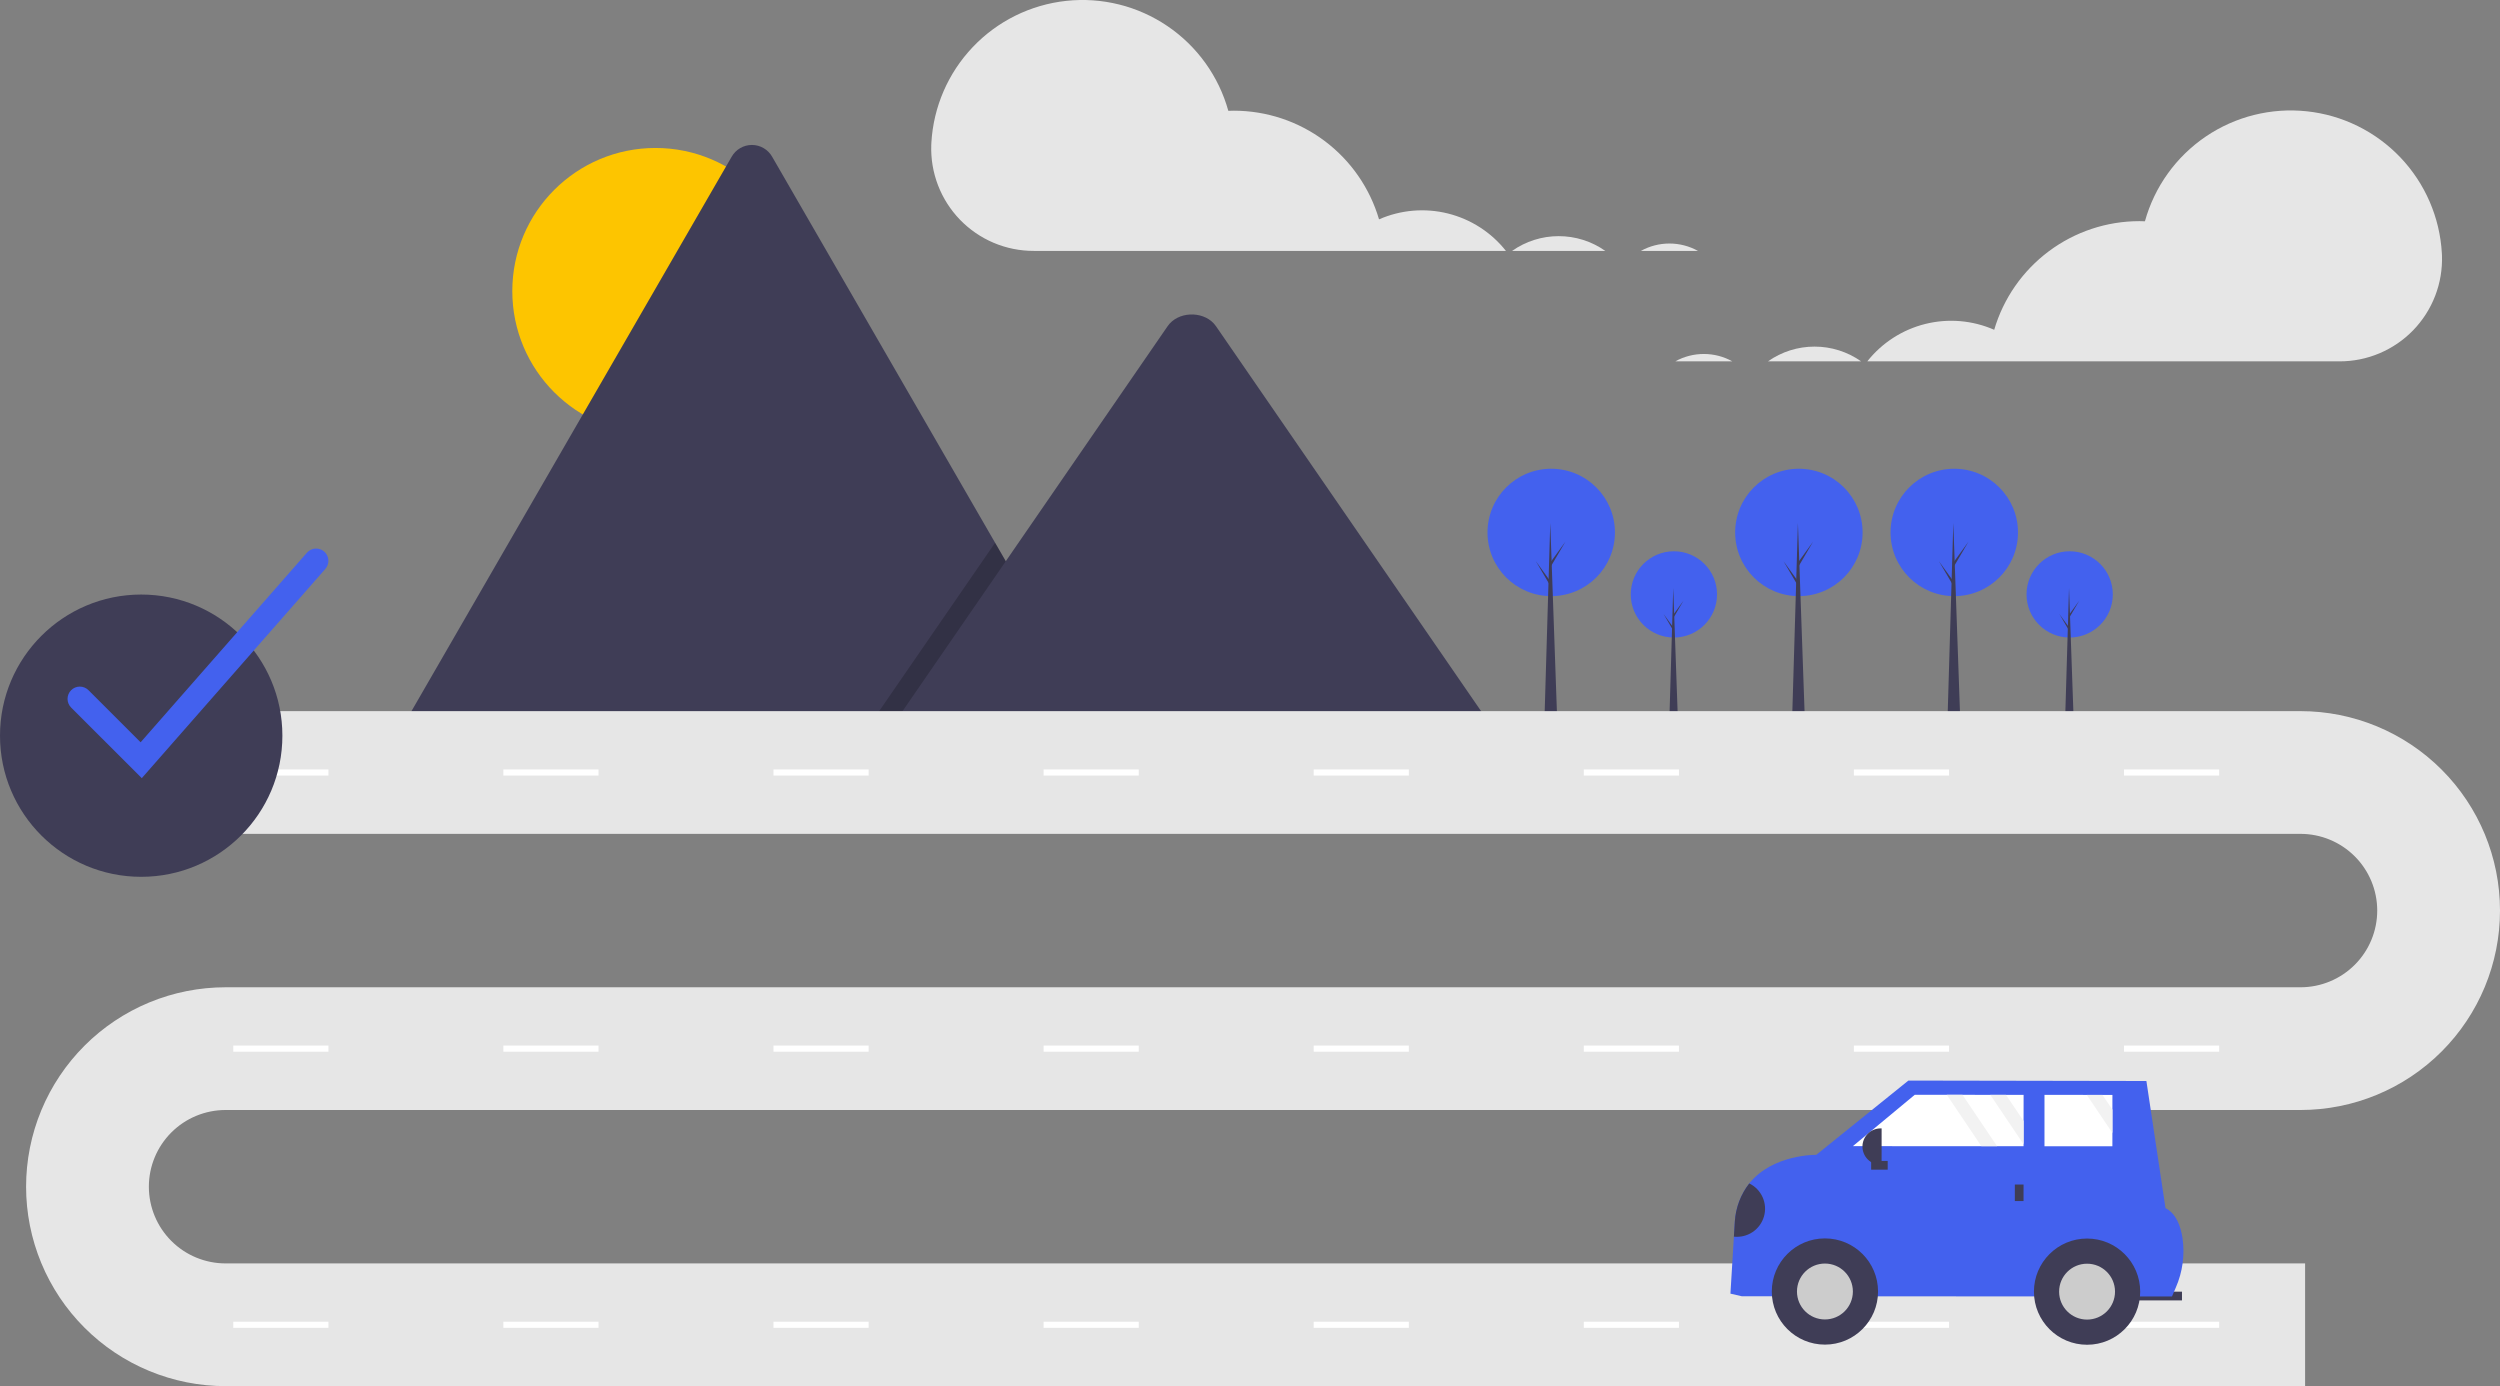 <svg width="202" height="112" viewBox="0 0 202 112" fill="none" xmlns="http://www.w3.org/2000/svg">
<rect x="0" y="0" width="202" height="112" fill="#808080" stroke="none"/>
<g clip-path="url(#clip0_345_1138)">
<path d="M52.963 35.085C59.352 35.085 64.532 29.908 64.532 23.521C64.532 17.134 59.352 11.956 52.963 11.956C46.574 11.956 41.394 17.134 41.394 23.521C41.394 29.908 46.574 35.085 52.963 35.085Z" fill="#FDC500"/>
<path d="M89.242 59.158H32.489C32.417 59.159 32.346 59.153 32.276 59.141L59.118 12.665C59.282 12.376 59.52 12.135 59.807 11.968C60.094 11.8 60.421 11.712 60.754 11.712C61.087 11.712 61.413 11.8 61.701 11.968C61.988 12.135 62.226 12.376 62.39 12.665L80.404 43.854L81.267 45.347L89.242 59.158Z" fill="#3F3D56"/>
<path opacity="0.2" d="M89.242 59.158H69.865L79.377 45.347L80.061 44.352L80.404 43.855L81.267 45.347L89.242 59.158Z" fill="black"/>
<path d="M120.842 59.158H71.755L81.267 45.347L81.951 44.352L94.346 26.353C95.159 25.173 97.114 25.1 98.069 26.131C98.133 26.201 98.193 26.275 98.248 26.353L120.842 59.158Z" fill="#3F3D56"/>
<path d="M135.251 51.512C137.176 51.512 138.737 49.952 138.737 48.028C138.737 46.103 137.176 44.543 135.251 44.543C133.325 44.543 131.765 46.103 131.765 48.028C131.765 49.952 133.325 51.512 135.251 51.512Z" fill="#4361EE"/>
<path d="M135.587 58.524H134.873L135.198 47.503L135.587 58.524Z" fill="#3F3D56"/>
<path d="M135.261 49.592L136.028 48.531L135.251 49.854L135.167 49.707L135.261 49.592Z" fill="#3F3D56"/>
<path d="M135.177 50.662L134.411 49.602L135.188 50.924L135.272 50.777L135.177 50.662Z" fill="#3F3D56"/>
<path d="M167.229 51.512C169.154 51.512 170.715 49.952 170.715 48.028C170.715 46.103 169.154 44.543 167.229 44.543C165.304 44.543 163.743 46.103 163.743 48.028C163.743 49.952 165.304 51.512 167.229 51.512Z" fill="#4361EE"/>
<path d="M167.565 58.524H166.851L167.177 47.503L167.565 58.524Z" fill="#3F3D56"/>
<path d="M167.239 49.592L168.006 48.531L167.229 49.854L167.145 49.707L167.239 49.592Z" fill="#3F3D56"/>
<path d="M167.156 50.662L166.389 49.602L167.166 50.924L167.25 50.777L167.156 50.662Z" fill="#3F3D56"/>
<path d="M145.349 48.168C148.193 48.168 150.498 45.864 150.498 43.022C150.498 40.179 148.193 37.875 145.349 37.875C142.506 37.875 140.201 40.179 140.201 43.022C140.201 45.864 142.506 48.168 145.349 48.168Z" fill="#4361EE"/>
<path d="M145.845 58.524H144.791L145.272 42.247L145.845 58.524Z" fill="#3F3D56"/>
<path d="M145.365 45.331L146.497 43.766L145.349 45.719L145.225 45.502L145.365 45.331Z" fill="#3F3D56"/>
<path d="M145.241 46.913L144.109 45.347L145.256 47.3L145.38 47.083L145.241 46.913Z" fill="#3F3D56"/>
<path d="M157.905 48.168C160.749 48.168 163.054 45.864 163.054 43.022C163.054 40.179 160.749 37.875 157.905 37.875C155.062 37.875 152.756 40.179 152.756 43.022C152.756 45.864 155.062 48.168 157.905 48.168Z" fill="#4361EE"/>
<path d="M158.401 58.524H157.347L157.828 42.247L158.401 58.524Z" fill="#3F3D56"/>
<path d="M157.921 45.331L159.053 43.766L157.905 45.719L157.781 45.502L157.921 45.331Z" fill="#3F3D56"/>
<path d="M157.797 46.913L156.664 45.347L157.812 47.3L157.936 47.083L157.797 46.913Z" fill="#3F3D56"/>
<path d="M125.338 48.168C128.182 48.168 130.487 45.864 130.487 43.022C130.487 40.179 128.182 37.875 125.338 37.875C122.495 37.875 120.19 40.179 120.19 43.022C120.19 45.864 122.495 48.168 125.338 48.168Z" fill="#4361EE"/>
<path d="M125.834 58.524H124.78L125.261 42.247L125.834 58.524Z" fill="#3F3D56"/>
<path d="M125.354 45.331L126.486 43.766L125.338 45.719L125.214 45.502L125.354 45.331Z" fill="#3F3D56"/>
<path d="M125.23 46.913L124.098 45.347L125.245 47.3L125.369 47.083L125.23 46.913Z" fill="#3F3D56"/>
<path d="M186.252 112H18.228C16.111 112 14.015 111.583 12.059 110.773C10.104 109.964 8.326 108.777 6.83 107.28C5.333 105.784 4.145 104.008 3.335 102.052C2.525 100.097 2.108 98.002 2.108 95.886C2.108 93.77 2.525 91.674 3.335 89.719C4.145 87.764 5.333 85.988 6.83 84.491C8.326 82.995 10.104 81.808 12.059 80.998C14.015 80.189 16.111 79.772 18.228 79.772H185.88C187.524 79.772 189.101 79.119 190.264 77.956C191.427 76.794 192.08 75.218 192.08 73.574C192.08 71.93 191.427 70.354 190.264 69.192C189.101 68.029 187.524 67.376 185.88 67.376H12.648V57.46H185.88C190.155 57.46 194.255 59.158 197.278 62.18C200.302 65.201 202 69.3 202 73.574C202 77.848 200.302 81.946 197.278 84.968C194.255 87.99 190.155 89.688 185.88 89.688H18.228C16.584 89.688 15.007 90.341 13.844 91.503C12.681 92.666 12.028 94.242 12.028 95.886C12.028 97.53 12.681 99.106 13.844 100.268C15.007 101.431 16.584 102.084 18.228 102.084H186.252V112Z" fill="#E6E6E6"/>
<path d="M26.537 62.17H18.848V62.666H26.537V62.17Z" fill="white"/>
<path d="M48.361 62.17H40.673V62.666H48.361V62.17Z" fill="white"/>
<path d="M70.185 62.17H62.497V62.666H70.185V62.17Z" fill="white"/>
<path d="M92.01 62.17H84.322V62.666H92.01V62.17Z" fill="white"/>
<path d="M113.834 62.17H106.146V62.666H113.834V62.17Z" fill="white"/>
<path d="M135.659 62.17H127.971V62.666H135.659V62.17Z" fill="white"/>
<path d="M157.483 62.17H149.795V62.666H157.483V62.17Z" fill="white"/>
<path d="M179.308 62.17H171.619V62.666H179.308V62.17Z" fill="white"/>
<path d="M26.537 84.482H18.848V84.978H26.537V84.482Z" fill="white"/>
<path d="M48.361 84.482H40.673V84.978H48.361V84.482Z" fill="white"/>
<path d="M70.185 84.482H62.497V84.978H70.185V84.482Z" fill="white"/>
<path d="M92.01 84.482H84.322V84.978H92.01V84.482Z" fill="white"/>
<path d="M113.834 84.482H106.146V84.978H113.834V84.482Z" fill="white"/>
<path d="M135.659 84.482H127.971V84.978H135.659V84.482Z" fill="white"/>
<path d="M157.483 84.482H149.795V84.978H157.483V84.482Z" fill="white"/>
<path d="M179.308 84.482H171.619V84.978H179.308V84.482Z" fill="white"/>
<path d="M26.537 106.794H18.848V107.29H26.537V106.794Z" fill="white"/>
<path d="M48.361 106.794H40.673V107.29H48.361V106.794Z" fill="white"/>
<path d="M70.185 106.794H62.497V107.29H70.185V106.794Z" fill="white"/>
<path d="M92.01 106.794H84.322V107.29H92.01V106.794Z" fill="white"/>
<path d="M113.834 106.794H106.146V107.29H113.834V106.794Z" fill="white"/>
<path d="M135.659 106.794H127.971V107.29H135.659V106.794Z" fill="white"/>
<path d="M157.483 106.794H149.795V107.29H157.483V106.794Z" fill="white"/>
<path d="M179.308 106.794H171.619V107.29H179.308V106.794Z" fill="white"/>
<path d="M134.887 19.677C135.695 19.676 136.489 19.882 137.195 20.273H132.584C133.289 19.882 134.081 19.677 134.887 19.677Z" fill="#E6E6E6"/>
<path d="M125.939 19.081C127.289 19.079 128.605 19.496 129.708 20.273H122.176C123.277 19.497 124.592 19.08 125.939 19.081Z" fill="#E6E6E6"/>
<path d="M75.255 11.533C75.419 8.64 76.605 5.9 78.602 3.801C80.599 1.701 83.276 0.379 86.158 0.069C89.039 -0.24 91.937 0.483 94.334 2.111C96.732 3.738 98.473 6.164 99.248 8.955C99.396 8.95 99.544 8.944 99.693 8.944C102.335 8.945 104.906 9.8 107.021 11.383C109.136 12.965 110.681 15.19 111.426 17.724C113.177 16.955 115.133 16.788 116.988 17.249C118.844 17.711 120.494 18.774 121.68 20.273H83.536C82.424 20.276 81.322 20.055 80.296 19.623C79.271 19.19 78.344 18.555 77.57 17.756C76.796 16.956 76.191 16.009 75.792 14.971C75.393 13.933 75.207 12.825 75.247 11.713C75.249 11.653 75.252 11.593 75.255 11.533Z" fill="#E6E6E6"/>
<path d="M137.67 28.602C136.863 28.601 136.068 28.806 135.362 29.198H139.973C139.269 28.806 138.476 28.601 137.67 28.602Z" fill="#E6E6E6"/>
<path d="M146.618 28.006C145.269 28.004 143.952 28.421 142.85 29.198H150.381C149.28 28.422 147.965 28.005 146.618 28.006Z" fill="#E6E6E6"/>
<path d="M197.302 20.457C197.138 17.565 195.952 14.825 193.956 12.725C191.959 10.626 189.281 9.303 186.4 8.994C183.518 8.684 180.621 9.408 178.223 11.035C175.826 12.663 174.085 15.089 173.31 17.88C173.162 17.875 173.014 17.869 172.864 17.869C170.222 17.869 167.652 18.725 165.537 20.308C163.422 21.89 161.876 24.115 161.131 26.648C159.381 25.88 157.425 25.713 155.569 26.174C153.713 26.636 152.063 27.699 150.877 29.198H189.021C190.134 29.201 191.236 28.98 192.261 28.547C193.286 28.115 194.214 27.48 194.988 26.681C195.762 25.881 196.366 24.934 196.765 23.896C197.165 22.858 197.35 21.749 197.311 20.638C197.308 20.578 197.305 20.517 197.302 20.457Z" fill="#E6E6E6"/>
<path d="M171.872 105.07L176.305 105.073L176.305 104.369L171.872 104.367L171.872 105.07Z" fill="#3F3D56"/>
<path d="M139.819 104.526L140.733 104.737L175.496 104.756L175.808 104.028C176.354 102.779 176.541 101.403 176.349 100.054C176.199 99.049 175.824 98.05 174.972 97.616L173.429 87.345L154.197 87.31L146.756 93.31C146.756 93.31 143.246 93.247 141.339 95.62C140.651 96.502 140.245 97.571 140.174 98.687L140.098 99.922L139.819 104.526Z" fill="#4361EE"/>
<path d="M147.454 108.645C149.825 108.645 151.746 106.724 151.746 104.354C151.746 101.984 149.825 100.063 147.454 100.063C145.083 100.063 143.161 101.984 143.161 104.354C143.161 106.724 145.083 108.645 147.454 108.645Z" fill="#3F3D56"/>
<path d="M147.454 106.612C148.702 106.612 149.713 105.601 149.713 104.354C149.713 103.107 148.702 102.095 147.454 102.095C146.206 102.095 145.195 103.107 145.195 104.354C145.195 105.601 146.206 106.612 147.454 106.612Z" fill="#CCCCCC"/>
<path d="M168.635 108.656C171.006 108.656 172.928 106.735 172.928 104.365C172.928 101.995 171.006 100.074 168.635 100.074C166.264 100.074 164.342 101.995 164.342 104.365C164.342 106.735 166.264 108.656 168.635 108.656Z" fill="#3F3D56"/>
<path d="M168.635 106.623C169.883 106.623 170.894 105.612 170.894 104.365C170.894 103.118 169.883 102.107 168.635 102.107C167.387 102.107 166.376 103.118 166.376 104.365C166.376 105.612 167.387 106.623 168.635 106.623Z" fill="#CCCCCC"/>
<path d="M149.712 92.609L160.096 92.613H161.364L163.504 92.615V92.458L163.505 90.577L163.507 88.465H162.083L160.816 88.463L158.57 88.462H157.303L154.711 88.46L149.712 92.609Z" fill="white"/>
<path d="M165.194 92.616L170.681 92.619L170.683 91.543V89.661L170.684 88.469H169.881L168.613 88.468L165.195 88.466L165.194 92.616Z" fill="white"/>
<path d="M162.798 97.046L163.502 97.047L163.503 95.71L162.799 95.71L162.798 97.046Z" fill="#3F3D56"/>
<path d="M152.526 94.508L152.526 93.805L151.189 93.804L151.189 94.508L152.526 94.508Z" fill="#3F3D56"/>
<path d="M152.033 94.114L151.956 94.114C151.763 94.114 151.572 94.076 151.393 94.002C151.215 93.928 151.053 93.82 150.916 93.683C150.78 93.547 150.671 93.385 150.598 93.206C150.524 93.028 150.486 92.837 150.486 92.643C150.486 92.45 150.524 92.259 150.598 92.081C150.672 91.903 150.781 91.74 150.917 91.604C151.054 91.468 151.216 91.359 151.395 91.286C151.573 91.212 151.764 91.174 151.957 91.174L152.035 91.174L152.033 94.114Z" fill="#3F3D56"/>
<path d="M140.098 99.922C140.631 99.98 141.166 99.848 141.611 99.55C142.055 99.252 142.38 98.806 142.528 98.292C142.677 97.778 142.639 97.228 142.421 96.739C142.204 96.25 141.82 95.854 141.339 95.62C140.651 96.502 140.245 97.571 140.174 98.687L140.098 99.922Z" fill="#3F3D56"/>
<path d="M160.816 88.463L163.504 92.458L163.505 90.577L162.083 88.465L160.816 88.463Z" fill="#F2F2F2"/>
<path d="M168.613 88.468L170.683 91.543V89.661L169.881 88.469L168.613 88.468Z" fill="#F2F2F2"/>
<path d="M157.303 88.462L160.096 92.613H161.364L158.57 88.462H157.303Z" fill="#F2F2F2"/>
<path d="M11.408 70.847C17.709 70.847 22.817 65.741 22.817 59.443C22.817 53.145 17.709 48.039 11.408 48.039C5.108 48.039 0 53.145 0 59.443C0 65.741 5.108 70.847 11.408 70.847Z" fill="#3F3D56"/>
<path d="M11.456 62.876L5.747 57.169C5.561 56.983 5.457 56.731 5.457 56.468C5.457 56.206 5.561 55.954 5.747 55.768C5.933 55.582 6.185 55.477 6.448 55.477C6.711 55.477 6.964 55.581 7.15 55.767L11.361 59.977L24.799 44.659C24.972 44.461 25.217 44.341 25.479 44.324C25.742 44.307 26 44.395 26.198 44.568C26.395 44.741 26.516 44.986 26.533 45.248C26.551 45.51 26.463 45.768 26.29 45.966L11.456 62.876Z" fill="#4361EE"/>
</g>
<defs>
<clipPath id="clip0_345_1138">
<rect width="202" height="112" fill="white"/>
</clipPath>
</defs>
</svg>
